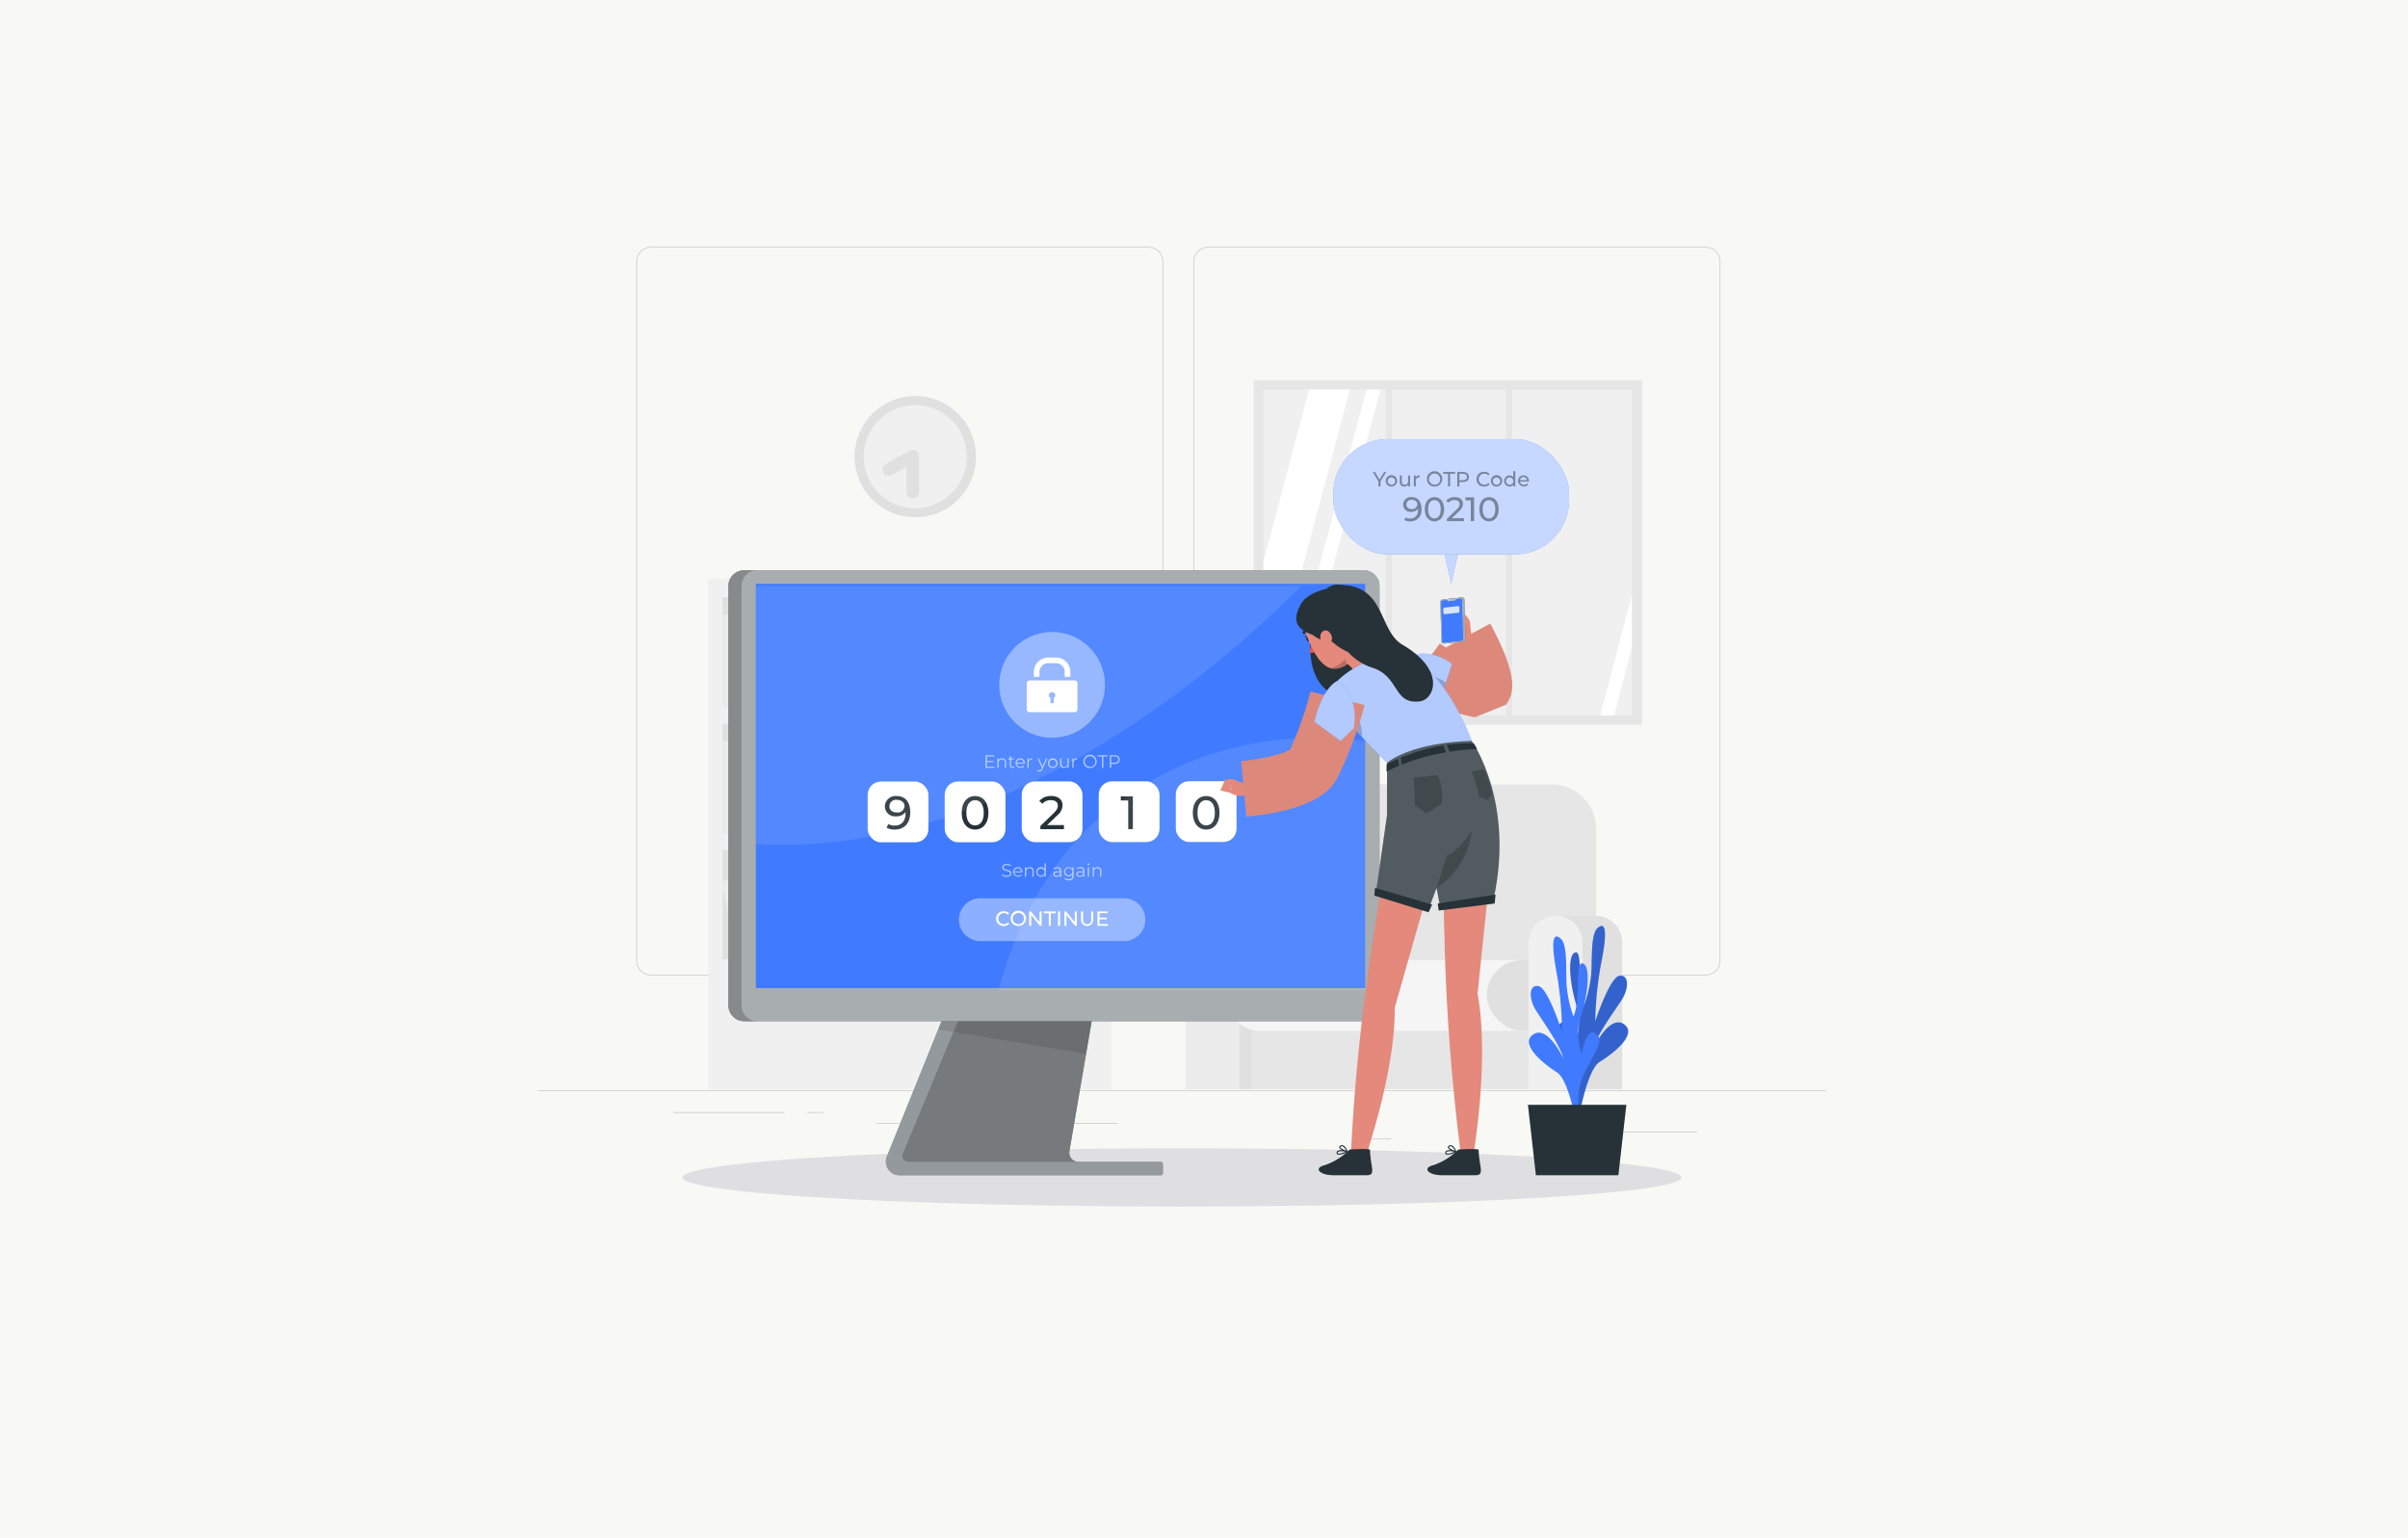 <svg xmlns="http://www.w3.org/2000/svg" width="382" height="244" viewBox="0 0 382 244">
  <g id="reset-pass" transform="translate(85.337 -15.782)">
    <rect id="Rectangle_207" data-name="Rectangle 207" width="382" height="244" transform="translate(-85.337 15.782)" fill="#f8f8f5"/>
    <g id="Background_Complete" data-name="Background Complete" transform="translate(0 54.953)">
      <g id="Group_2382" data-name="Group 2382" transform="translate(0 0)">
        <rect id="Rectangle_351" data-name="Rectangle 351" width="204.326" height="0.102" transform="translate(0 133.811)" fill="#c2c2c2"/>
        <rect id="Rectangle_352" data-name="Rectangle 352" width="13.535" height="0.102" transform="translate(170.317 140.389)" fill="#c2c2c2"/>
        <rect id="Rectangle_353" data-name="Rectangle 353" width="3.553" height="0.102" transform="translate(131.801 141.498)" fill="#c2c2c2"/>
        <rect id="Rectangle_354" data-name="Rectangle 354" width="7.843" height="0.102" transform="translate(162.065 136.594)" fill="#c2c2c2"/>
        <rect id="Rectangle_355" data-name="Rectangle 355" width="17.651" height="0.102" transform="translate(21.437 137.281)" fill="#c2c2c2"/>
        <rect id="Rectangle_356" data-name="Rectangle 356" width="2.588" height="0.102" transform="translate(42.727 137.281)" fill="#c2c2c2"/>
        <rect id="Rectangle_357" data-name="Rectangle 357" width="38.281" height="0.102" transform="translate(53.726 139.006)" fill="#c2c2c2"/>
        <path id="Path_2973" data-name="Path 2973" d="M119.45,170.539H40.54a2.335,2.335,0,0,1-2.333-2.333V57.285a2.335,2.335,0,0,1,2.333-2.332h78.91a2.335,2.335,0,0,1,2.332,2.332V168.206A2.335,2.335,0,0,1,119.45,170.539ZM40.54,55.055a2.233,2.233,0,0,0-2.23,2.23V168.206a2.233,2.233,0,0,0,2.23,2.23h78.91a2.233,2.233,0,0,0,2.23-2.23V57.285a2.233,2.233,0,0,0-2.23-2.23Z" transform="translate(-22.594 -54.953)" fill="#c2c2c2"/>
        <path id="Path_2974" data-name="Path 2974" d="M335.747,170.539h-78.91a2.335,2.335,0,0,1-2.332-2.333V57.285a2.335,2.335,0,0,1,2.332-2.332h78.91a2.335,2.335,0,0,1,2.333,2.332V168.206A2.336,2.336,0,0,1,335.747,170.539ZM256.837,55.055a2.233,2.233,0,0,0-2.23,2.23V168.206a2.233,2.233,0,0,0,2.23,2.23h78.91a2.233,2.233,0,0,0,2.231-2.23V57.285a2.233,2.233,0,0,0-2.231-2.23Z" transform="translate(-150.501 -54.953)" fill="#c2c2c2"/>
      </g>
      <g id="Group_2391" data-name="Group 2391" transform="translate(27.03 21.14)">
        <g id="Group_2387" data-name="Group 2387" transform="translate(0 31.486)">
          <rect id="Rectangle_358" data-name="Rectangle 358" width="63.968" height="81.003" fill="#f0f0f0"/>
          <g id="Group_2383" data-name="Group 2383" transform="translate(2.261 2.952)">
            <rect id="Rectangle_359" data-name="Rectangle 359" width="59.446" height="17.321" fill="#e0e0e0"/>
            <rect id="Rectangle_360" data-name="Rectangle 360" width="3.377" height="14.517" transform="translate(0 2.804)" fill="#ebebeb"/>
            <rect id="Rectangle_361" data-name="Rectangle 361" width="3.377" height="14.517" transform="translate(16.329 2.804)" fill="#ebebeb"/>
            <rect id="Rectangle_362" data-name="Rectangle 362" width="3.377" height="14.517" transform="translate(34.915 3.015) rotate(-9.778)" fill="#ebebeb"/>
            <rect id="Rectangle_363" data-name="Rectangle 363" width="3.377" height="12.604" transform="translate(4.184 4.717)" fill="#ebebeb"/>
            <rect id="Rectangle_364" data-name="Rectangle 364" width="3.377" height="12.604" transform="translate(11.946 4.717)" fill="#ebebeb"/>
            <rect id="Rectangle_365" data-name="Rectangle 365" width="3.377" height="12.604" transform="translate(31.538 4.717)" fill="#ebebeb"/>
            <rect id="Rectangle_366" data-name="Rectangle 366" width="3.377" height="12.604" transform="translate(20.845 5.017) rotate(-12.528)" fill="#ebebeb"/>
            <rect id="Rectangle_367" data-name="Rectangle 367" width="1.689" height="15.238" transform="translate(8.793 2.083)" fill="#ebebeb"/>
            <rect id="Rectangle_368" data-name="Rectangle 368" width="1.688" height="15.238" transform="translate(28.879 2.083)" fill="#ebebeb"/>
          </g>
          <g id="Group_2384" data-name="Group 2384" transform="translate(2.261 23.016)">
            <rect id="Rectangle_369" data-name="Rectangle 369" width="59.446" height="17.321" transform="translate(59.446 17.321) rotate(180)" fill="#e0e0e0"/>
            <rect id="Rectangle_370" data-name="Rectangle 370" width="3.377" height="14.517" transform="translate(59.446 17.321) rotate(180)" fill="#ebebeb"/>
            <rect id="Rectangle_371" data-name="Rectangle 371" width="3.377" height="14.517" transform="translate(43.118 17.321) rotate(180)" fill="#ebebeb"/>
            <rect id="Rectangle_372" data-name="Rectangle 372" width="3.377" height="14.517" transform="translate(22.066 17.321) rotate(-170.221)" fill="#ebebeb"/>
            <rect id="Rectangle_373" data-name="Rectangle 373" width="3.377" height="12.604" transform="translate(55.262 17.321) rotate(180)" fill="#ebebeb"/>
            <rect id="Rectangle_374" data-name="Rectangle 374" width="3.377" height="12.604" transform="translate(47.5 17.321) rotate(180)" fill="#ebebeb"/>
            <rect id="Rectangle_375" data-name="Rectangle 375" width="3.377" height="12.604" transform="translate(27.908 17.321) rotate(180)" fill="#ebebeb"/>
            <rect id="Rectangle_376" data-name="Rectangle 376" width="3.377" height="12.604" transform="translate(35.868 17.321) rotate(-167.472)" fill="#ebebeb"/>
            <rect id="Rectangle_377" data-name="Rectangle 377" width="1.688" height="15.238" transform="translate(50.653 17.321) rotate(180)" fill="#ebebeb"/>
            <rect id="Rectangle_378" data-name="Rectangle 378" width="1.688" height="15.238" transform="translate(30.567 17.321) rotate(180)" fill="#ebebeb"/>
            <rect id="Rectangle_379" data-name="Rectangle 379" width="3.377" height="14.517" transform="translate(0 2.804)" fill="#ebebeb"/>
            <rect id="Rectangle_380" data-name="Rectangle 380" width="3.377" height="12.604" transform="translate(4.184 4.717)" fill="#ebebeb"/>
            <rect id="Rectangle_381" data-name="Rectangle 381" width="3.377" height="12.604" transform="translate(11.946 4.717)" fill="#ebebeb"/>
            <rect id="Rectangle_382" data-name="Rectangle 382" width="1.689" height="15.238" transform="translate(8.793 2.083)" fill="#ebebeb"/>
          </g>
          <g id="Group_2386" data-name="Group 2386" transform="translate(2.046 43.08)">
            <rect id="Rectangle_383" data-name="Rectangle 383" width="59.446" height="17.321" transform="translate(0.215)" fill="#e0e0e0"/>
            <g id="Group_2385" data-name="Group 2385" transform="translate(0 2.083)">
              <rect id="Rectangle_384" data-name="Rectangle 384" width="3.377" height="14.517" transform="translate(34.335 0.721)" fill="#ebebeb"/>
              <rect id="Rectangle_385" data-name="Rectangle 385" width="3.377" height="14.517" transform="translate(52.921 0.932) rotate(-9.778)" fill="#ebebeb"/>
              <rect id="Rectangle_386" data-name="Rectangle 386" width="3.377" height="12.604" transform="translate(22.19 2.634)" fill="#ebebeb"/>
              <rect id="Rectangle_387" data-name="Rectangle 387" width="3.377" height="12.604" transform="translate(29.952 2.634)" fill="#ebebeb"/>
              <rect id="Rectangle_388" data-name="Rectangle 388" width="3.377" height="12.604" transform="translate(49.544 2.634)" fill="#ebebeb"/>
              <rect id="Rectangle_389" data-name="Rectangle 389" width="3.377" height="12.604" transform="translate(38.851 2.934) rotate(-12.528)" fill="#ebebeb"/>
              <rect id="Rectangle_390" data-name="Rectangle 390" width="1.688" height="15.238" transform="translate(26.799)" fill="#ebebeb"/>
              <rect id="Rectangle_391" data-name="Rectangle 391" width="1.689" height="15.238" transform="translate(46.885)" fill="#ebebeb"/>
              <rect id="Rectangle_392" data-name="Rectangle 392" width="3.377" height="14.517" transform="translate(14.07 0.932) rotate(-9.779)" fill="#ebebeb"/>
              <rect id="Rectangle_393" data-name="Rectangle 393" width="3.377" height="12.604" transform="translate(10.693 2.634)" fill="#ebebeb"/>
              <rect id="Rectangle_394" data-name="Rectangle 394" width="3.377" height="12.604" transform="translate(0 2.934) rotate(-12.528)" fill="#ebebeb"/>
              <rect id="Rectangle_395" data-name="Rectangle 395" width="1.688" height="15.238" transform="translate(8.034)" fill="#ebebeb"/>
            </g>
          </g>
        </g>
        <g id="Group_2388" data-name="Group 2388" transform="translate(75.779 64.138)">
          <path id="Path_2975" data-name="Path 2975" d="M295.039,263.633h36.049a7.08,7.08,0,0,1,7.08,7.08v28.15H287.959v-28.15A7.08,7.08,0,0,1,295.039,263.633Z" transform="translate(-273.094 -263.633)" fill="#e6e6e6"/>
          <path id="Path_2976" data-name="Path 2976" d="M255.789,314.689h6.451a4.207,4.207,0,0,1,4.207,4.207v23.28H251.582V318.9A4.207,4.207,0,0,1,255.789,314.689Z" transform="translate(-251.582 -293.825)" fill="#e0e0e0"/>
          <path id="Path_2977" data-name="Path 2977" d="M255.789,314.689h.136a4.207,4.207,0,0,1,4.207,4.207v23.28h-8.551V318.9A4.207,4.207,0,0,1,255.789,314.689Z" transform="translate(-251.582 -293.825)" fill="#ebebeb"/>
          <rect id="Rectangle_396" data-name="Rectangle 396" width="49.472" height="10.694" transform="translate(10.351 37.657)" fill="#e6e6e6"/>
          <rect id="Rectangle_397" data-name="Rectangle 397" width="56.266" height="11.219" rx="5.61" transform="translate(6.003 27.877)" fill="#f5f5f5"/>
          <rect id="Rectangle_398" data-name="Rectangle 398" width="14.472" height="11.219" rx="5.61" transform="translate(47.719 27.877)" fill="#e0e0e0" style="isolation: isolate"/>
          <path id="Path_2978" data-name="Path 2978" d="M388.775,314.689h6.451a4.207,4.207,0,0,1,4.207,4.207v23.28H384.568V318.9A4.207,4.207,0,0,1,388.775,314.689Z" transform="translate(-330.223 -293.825)" fill="#e0e0e0"/>
          <path id="Path_2979" data-name="Path 2979" d="M388.775,314.689h.136a4.207,4.207,0,0,1,4.207,4.207v23.28h-8.551V318.9A4.207,4.207,0,0,1,388.775,314.689Z" transform="translate(-330.223 -293.825)" fill="#f0f0f0"/>
        </g>
        <g id="Group_2389" data-name="Group 2389" transform="translate(21.786 1.1)">
          <circle id="Ellipse_48" data-name="Ellipse 48" cx="9.625" cy="9.625" r="9.625" transform="translate(0 3.084) rotate(-9.217)" fill="#e0e0e0"/>
          <circle id="Ellipse_49" data-name="Ellipse 49" cx="8.184" cy="8.184" r="8.184" transform="translate(1.654 4.275) rotate(-9.217)" fill="#f0f0f0"/>
          <path id="Path_2980" data-name="Path 2980" d="M140.048,141.858v-5.721l-3.791,2.145" transform="translate(-129.391 -125.201)" fill="#f0f0f0"/>
          <path id="Path_2980_-_Outline" data-name="Path 2980 - Outline" d="M140.048,142.858a1,1,0,0,1-1-1v-4.006l-2.3,1.3a1,1,0,0,1-.985-1.741l3.791-2.145a1,1,0,0,1,1.492.87v5.721A1,1,0,0,1,140.048,142.858Z" transform="translate(-129.391 -125.201)" fill="#e0e0e0"/>
        </g>
        <g id="Group_2390" data-name="Group 2390" transform="translate(86.516)">
          <rect id="Rectangle_399" data-name="Rectangle 399" width="61.605" height="54.665" fill="#e6e6e6"/>
          <rect id="Rectangle_400" data-name="Rectangle 400" width="58.441" height="51.698" transform="translate(1.543 1.498)" fill="#f0f0f0"/>
          <path id="Path_2981" data-name="Path 2981" d="M295.348,110.35l-13.715,51.585V137.7l7.241-27.346Z" transform="translate(-280.089 -108.852)" fill="#fff"/>
          <path id="Path_2982" data-name="Path 2982" d="M303.865,110.35l-13.836,51.7h-2.208l13.836-51.7Z" transform="translate(-283.749 -108.852)" fill="#fff"/>
          <path id="Path_2983" data-name="Path 2983" d="M417.394,190.178v8.261l-2.8,10.815h-2.208Z" transform="translate(-357.411 -156.058)" fill="#fff"/>
          <rect id="Rectangle_401" data-name="Rectangle 401" width="0.985" height="53.782" transform="translate(20.941 0.569)" fill="#e6e6e6"/>
          <rect id="Rectangle_402" data-name="Rectangle 402" width="0.985" height="53.782" transform="translate(40.02 0.569)" fill="#e6e6e6"/>
        </g>
      </g>
    </g>
    <g id="Shadow" transform="translate(22.93 197.965)">
      <ellipse id="_Path_" data-name="&lt;Path&gt;" cx="79.233" cy="4.627" rx="79.233" ry="4.627" fill="#dfdee1"/>
    </g>
    <g id="Plant" transform="translate(157.05 162.69)">
      <g id="Group_2393" data-name="Group 2393" transform="translate(0 0)">
        <path id="Path_2984" data-name="Path 2984" d="M398.318,348.276a10.241,10.241,0,0,0-.277-8.41c-2.218-4.175-2.861-5.159-1.447-6.014s2.062,3.34,2.062,3.34a9.426,9.426,0,0,0,.208-5.907c-.984-3.021-1.6-7.94-.257-8.468s.257,6.138,1.423,8.409a19.557,19.557,0,0,0,1.141-4.955c.161-2.426-.091-6.3.971-7.294s1.741-.306.7,5.048a55.988,55.988,0,0,0-1.036,9.706s2.3-7.023,3.849-7.228,1.544,2.069.221,4.042-3.875,5.507-4.294,7.325c0,0,2.528-5.285,4.8-3.666s-1.98,4.813-3.876,5.966-3.213,8.385-3.213,8.385Z" transform="translate(-391.132 -318.593)" fill="#407bff"/>
        <path id="Path_2985" data-name="Path 2985" d="M398.318,348.276a10.241,10.241,0,0,0-.277-8.41c-2.218-4.175-2.861-5.159-1.447-6.014s2.062,3.34,2.062,3.34a9.426,9.426,0,0,0,.208-5.907c-.984-3.021-1.6-7.94-.257-8.468s.257,6.138,1.423,8.409a19.557,19.557,0,0,0,1.141-4.955c.161-2.426-.091-6.3.971-7.294s1.741-.306.7,5.048a55.988,55.988,0,0,0-1.036,9.706s2.3-7.023,3.849-7.228,1.544,2.069.221,4.042-3.875,5.507-4.294,7.325c0,0,2.528-5.285,4.8-3.666s-1.98,4.813-3.876,5.966-3.213,8.385-3.213,8.385Z" transform="translate(-391.132 -318.593)" opacity="0.2" style="isolation: isolate"/>
        <path id="Path_2986" data-name="Path 2986" d="M393.257,352.433a10.242,10.242,0,0,1,.378-8.406c2.268-4.142,2.923-5.115,1.519-5.992s-2.1,3.309-2.1,3.309a9.429,9.429,0,0,1-.137-5.909c1.02-3.006,1.7-7.916.359-8.464s-.33,6.133-1.523,8.388a19.607,19.607,0,0,1-1.081-4.972c-.132-2.428.166-6.3-.883-7.308s-1.737-.332-.759,5.037a56.042,56.042,0,0,1,.919,9.721s-2.219-7.057-3.762-7.285-1.569,2.047-.269,4.039,3.809,5.564,4.206,7.389c0,0-2.465-5.322-4.759-3.737s1.922,4.842,3.8,6.023,3.112,8.432,3.112,8.432Z" transform="translate(-384.539 -321.013)" fill="#407bff"/>
        <g id="Group_2392" data-name="Group 2392" transform="translate(0 28.381)">
          <path id="Path_2987" data-name="Path 2987" d="M384.313,388.043h15.615l-1.264,11.174H385.577Z" transform="translate(-384.313 -388.043)" fill="#263238"/>
        </g>
      </g>
    </g>
    <g id="Device" transform="translate(30.212 106.258)">
      <g id="Group_2412" data-name="Group 2412">
        <g id="Group_2394" data-name="Group 2394" transform="translate(24.986 60.492)">
          <path id="Path_2988" data-name="Path 2988" d="M179.014,362.228V363.7a.329.329,0,0,1-.332.328H137.237a2.16,2.16,0,0,1-2.006-2.966l13.134-32.528,21.225.145-.725,4.22-4.682,27.317a1.444,1.444,0,0,0,1.422,1.689h13.077A.329.329,0,0,1,179.014,362.228Z" transform="translate(-135.073 -328.529)" fill="#263238"/>
          <path id="Path_2989" data-name="Path 2989" d="M179.014,362.228V363.7a.329.329,0,0,1-.332.328H137.237a2.16,2.16,0,0,1-2.006-2.966l8.144-20.164,4.99-12.364,21.225.145-.725,4.22-2.036,11.88-2.646,15.437a1.444,1.444,0,0,0,1.422,1.689h13.077A.329.329,0,0,1,179.014,362.228Z" transform="translate(-135.073 -328.529)" fill="#fff" opacity="0.5"/>
          <path id="Path_2990" data-name="Path 2990" d="M169.4,368.217H142.43a.946.946,0,0,1-.874-1.309l11.515-27.7h19.585l-4.682,27.317A1.444,1.444,0,0,0,169.4,368.217Z" transform="translate(-138.864 -334.846)" opacity="0.2" style="isolation: isolate"/>
          <path id="Path_2991" data-name="Path 2991" d="M181.6,328.674l-.724,4.22-2.036,11.88-23.455-3.881,4.991-12.364Z" transform="translate(-147.087 -328.529)" opacity="0.1" style="isolation: isolate"/>
        </g>
        <g id="Group_2396" data-name="Group 2396">
          <g id="Group_2395" data-name="Group 2395">
            <path id="Path_2992" data-name="Path 2992" d="M174.705,180.5H76.444a2.514,2.514,0,0,0-2.514,2.515v66.521a2.514,2.514,0,0,0,2.514,2.514h98.261a2.515,2.515,0,0,0,2.514-2.514V183.015A2.515,2.515,0,0,0,174.705,180.5Z" transform="translate(-73.93 -180.5)" fill="#263238"/>
            <path id="Path_2993" data-name="Path 2993" d="M174.705,180.5H76.444a2.514,2.514,0,0,0-2.514,2.515v66.521a2.514,2.514,0,0,0,2.514,2.514h98.261a2.515,2.515,0,0,0,2.514-2.514V183.015A2.515,2.515,0,0,0,174.705,180.5Z" transform="translate(-73.93 -180.5)" fill="#fff" opacity="0.6"/>
            <path id="Path_2994" data-name="Path 2994" d="M78.528,252.048H76.446a2.512,2.512,0,0,1-2.512-2.512V183.016a2.513,2.513,0,0,1,2.512-2.516h2.083a2.513,2.513,0,0,0-2.512,2.516v66.521A2.512,2.512,0,0,0,78.528,252.048Z" transform="translate(-73.932 -180.5)" opacity="0.2" style="isolation: isolate"/>
          </g>
        </g>
        <g id="Group_2397" data-name="Group 2397" transform="translate(4.351 2.16)">
          <rect id="Rectangle_403" data-name="Rectangle 403" width="96.673" height="64.145" fill="#407bff"/>
        </g>
        <g id="Group_2410" data-name="Group 2410" transform="translate(22.097 9.793)">
          <g id="Group_2400" data-name="Group 2400" transform="translate(20.865)">
            <circle id="Ellipse_50" data-name="Ellipse 50" cx="8.393" cy="8.393" r="8.393" fill="#fff" opacity="0.4"/>
            <g id="Group_2399" data-name="Group 2399" transform="translate(4.369 4.055)">
              <g id="Group_2398" data-name="Group 2398" transform="translate(1.127)">
                <path id="Path_2995" data-name="Path 2995" d="M193.4,217.449v-.785a1.384,1.384,0,0,1,1.382-1.382h1.24a1.384,1.384,0,0,1,1.382,1.382v.785h.9v-.785a2.28,2.28,0,0,0-2.277-2.278h-1.24a2.28,2.28,0,0,0-2.277,2.278v.785Z" transform="translate(-192.509 -214.386)" fill="#fff"/>
              </g>
              <path id="Path_2996" data-name="Path 2996" d="M189.752,223.748v4.125a.456.456,0,0,0,.456.456h7.135a.456.456,0,0,0,.456-.456v-4.125a.456.456,0,0,0-.456-.456h-7.135A.456.456,0,0,0,189.752,223.748Zm4.282,2.336v.811h-.517v-.811a.5.5,0,0,1-.251-.429.509.509,0,1,1,1.018,0A.5.5,0,0,1,194.034,226.084Z" transform="translate(-189.752 -219.653)" fill="#fff"/>
            </g>
          </g>
          <g id="Group_2406" data-name="Group 2406" transform="translate(0 23.684)">
            <rect id="Rectangle_404" data-name="Rectangle 404" width="9.636" height="9.636" rx="2.09" transform="translate(0 0.054)" fill="#fff"/>
            <rect id="Rectangle_405" data-name="Rectangle 405" width="9.636" height="9.636" rx="2.09" transform="translate(12.22 0.041)" fill="#fff"/>
            <rect id="Rectangle_406" data-name="Rectangle 406" width="9.636" height="9.636" rx="2.09" transform="translate(24.44 0.027)" fill="#fff"/>
            <rect id="Rectangle_407" data-name="Rectangle 407" width="9.636" height="9.636" rx="2.09" transform="translate(36.66 0.014)" fill="#fff"/>
            <rect id="Rectangle_408" data-name="Rectangle 408" width="9.636" height="9.636" rx="2.09" transform="translate(48.88)" fill="#fff"/>
            <g id="Group_2401" data-name="Group 2401" transform="translate(51.575 2.344)">
              <path id="Path_2997" data-name="Path 2997" d="M254.21,270.818c0-1.695.907-2.661,2.126-2.661s2.118.966,2.118,2.661-.907,2.661-2.118,2.661S254.21,272.513,254.21,270.818Zm3.5,0c0-1.331-.565-2-1.375-2s-1.382.669-1.382,2,.565,2,1.382,2S257.711,272.149,257.711,270.818Z" transform="translate(-254.21 -268.157)" fill="#263238"/>
            </g>
            <g id="Group_2402" data-name="Group 2402" transform="translate(2.733 2.344)">
              <path id="Path_2998" data-name="Path 2998" d="M138.711,270.752c0,1.776-1,2.728-2.46,2.728a2.508,2.508,0,0,1-1.293-.3l.282-.579a1.834,1.834,0,0,0,1,.245c1.056,0,1.724-.661,1.724-1.962v-.186a1.735,1.735,0,0,1-1.5.684,1.6,1.6,0,0,1-1.776-1.575,1.677,1.677,0,0,1,1.836-1.643C137.923,268.157,138.711,269.094,138.711,270.752Zm-.914-.989c0-.536-.431-1-1.241-1a1.023,1.023,0,0,0-1.145,1.011c0,.61.454,1,1.182,1A1.082,1.082,0,0,0,137.8,269.763Z" transform="translate(-134.69 -268.157)" fill="#263238"/>
            </g>
            <g id="Group_2403" data-name="Group 2403" transform="translate(14.915 2.345)">
              <path id="Path_2999" data-name="Path 2999" d="M164.5,270.819c0-1.695.907-2.661,2.126-2.661s2.118.966,2.118,2.661-.907,2.661-2.118,2.661S164.5,272.514,164.5,270.819Zm3.5,0c0-1.331-.565-2-1.375-2s-1.382.669-1.382,2,.565,2,1.382,2S168,272.15,168,270.819Z" transform="translate(-164.501 -268.158)" fill="#263238"/>
            </g>
            <g id="Group_2404" data-name="Group 2404" transform="translate(27.228 2.344)">
              <path id="Path_3000" data-name="Path 3000" d="M198.542,272.773v.646H194.8v-.505l2.118-2.044c.55-.535.654-.863.654-1.189,0-.535-.379-.863-1.107-.863a1.634,1.634,0,0,0-1.33.565l-.506-.438a2.4,2.4,0,0,1,1.9-.788c1.085,0,1.784.558,1.784,1.449a2.108,2.108,0,0,1-.855,1.635l-1.591,1.531Z" transform="translate(-194.632 -268.157)" fill="#263238"/>
            </g>
            <g id="Group_2405" data-name="Group 2405" transform="translate(40.162 2.404)">
              <path id="Path_3001" data-name="Path 3001" d="M228.192,268.3v5.2h-.736V268.95h-1.174V268.3Z" transform="translate(-226.282 -268.304)" fill="#263238"/>
            </g>
          </g>
          <g id="Group_2407" data-name="Group 2407" transform="translate(18.698 19.546)" opacity="0.6">
            <path id="Path_3002" data-name="Path 3002" d="M175.176,254.155v.183h-1.417v-2h1.374v.183h-1.162v.712h1.036v.181h-1.036v.744Z" transform="translate(-173.759 -252.318)" fill="#fff"/>
            <path id="Path_3003" data-name="Path 3003" d="M179.722,254.169v.872h-.2v-.853a.42.42,0,0,0-.452-.481.494.494,0,0,0-.527.544v.79h-.2v-1.505h.195v.277a.632.632,0,0,1,.572-.289A.577.577,0,0,1,179.722,254.169Z" transform="translate(-176.466 -253.022)" fill="#fff"/>
            <path id="Path_3004" data-name="Path 3004" d="M183.529,254.491a.483.483,0,0,1-.318.105.4.4,0,0,1-.441-.438v-.91H182.5v-.172h.269v-.329h.2v.329h.458v.172h-.458v.9a.241.241,0,0,0,.26.275.336.336,0,0,0,.223-.077Z" transform="translate(-178.929 -252.562)" fill="#fff"/>
            <path id="Path_3005" data-name="Path 3005" d="M186.877,254.353h-1.259a.558.558,0,0,0,.593.523.594.594,0,0,0,.461-.2l.114.132a.8.8,0,0,1-1.371-.521.725.725,0,0,1,.736-.765.718.718,0,0,1,.73.765C186.879,254.307,186.877,254.329,186.877,254.353Zm-1.259-.152h1.067a.535.535,0,0,0-1.067,0Z" transform="translate(-180.651 -253.022)" fill="#fff"/>
            <path id="Path_3006" data-name="Path 3006" d="M190.771,253.525v.2c-.017,0-.034,0-.049,0a.487.487,0,0,0-.507.555v.767h-.2v-1.505h.195v.294A.568.568,0,0,1,190.771,253.525Z" transform="translate(-183.371 -253.022)" fill="#fff"/>
            <path id="Path_3007" data-name="Path 3007" d="M195.4,253.554l-.752,1.686c-.126.295-.286.389-.5.389a.516.516,0,0,1-.367-.137l.095-.152a.377.377,0,0,0,.275.114c.134,0,.226-.063.312-.252l.066-.146-.673-1.5h.212l.567,1.279.566-1.279Z" transform="translate(-185.601 -253.039)" fill="#fff"/>
            <path id="Path_3008" data-name="Path 3008" d="M197.972,254.29a.766.766,0,1,1,.767.767A.741.741,0,0,1,197.972,254.29Zm1.325,0a.56.56,0,1,0-.558.586A.549.549,0,0,0,199.3,254.29Z" transform="translate(-188.077 -253.022)" fill="#fff"/>
            <path id="Path_3009" data-name="Path 3009" d="M204.068,253.554v1.505h-.195v-.275a.6.6,0,0,1-.541.289.583.583,0,0,1-.635-.646v-.873h.2v.853a.421.421,0,0,0,.452.483.49.49,0,0,0,.512-.547v-.789Z" transform="translate(-190.871 -253.039)" fill="#fff"/>
            <path id="Path_3010" data-name="Path 3010" d="M208.2,253.525v.2c-.017,0-.034,0-.049,0a.487.487,0,0,0-.507.555v.767h-.2v-1.505h.195v.294A.568.568,0,0,1,208.2,253.525Z" transform="translate(-193.678 -253.022)" fill="#fff"/>
            <path id="Path_3011" data-name="Path 3011" d="M211.754,253.312a1.052,1.052,0,1,1,1.053,1.019A1.008,1.008,0,0,1,211.754,253.312Zm1.892,0a.841.841,0,1,0-.839.83A.812.812,0,0,0,213.646,253.312Z" transform="translate(-196.227 -252.293)" fill="#fff"/>
            <path id="Path_3012" data-name="Path 3012" d="M217.925,252.518h-.7v-.183h1.62v.183h-.7v1.82h-.212Z" transform="translate(-199.46 -252.318)" fill="#fff"/>
            <path id="Path_3013" data-name="Path 3013" d="M223.578,253.022c0,.427-.309.684-.819.684h-.538v.632h-.212v-2h.75C223.268,252.335,223.578,252.592,223.578,253.022Zm-.212,0c0-.321-.212-.5-.612-.5h-.532v1h.532C223.154,253.52,223.366,253.337,223.366,253.022Z" transform="translate(-202.292 -252.318)" fill="#fff"/>
          </g>
          <g id="Group_2408" data-name="Group 2408" transform="translate(21.309 36.709)" opacity="0.6">
            <path id="Path_3014" data-name="Path 3014" d="M180.146,296.323l.083-.163a.984.984,0,0,0,.661.243c.375,0,.538-.157.538-.355,0-.55-1.234-.212-1.234-.953,0-.3.229-.55.738-.55a1.134,1.134,0,0,1,.621.177l-.072.169a1.033,1.033,0,0,0-.55-.166c-.366,0-.53.163-.53.364,0,.55,1.234.217,1.234.947,0,.3-.235.547-.747.547A1.086,1.086,0,0,1,180.146,296.323Z" transform="translate(-180.146 -294.443)" fill="#fff"/>
            <path id="Path_3015" data-name="Path 3015" d="M185.907,296.606h-1.259a.558.558,0,0,0,.593.523.594.594,0,0,0,.461-.2l.114.132a.8.8,0,0,1-1.371-.521.725.725,0,0,1,.736-.764.717.717,0,0,1,.73.764C185.909,296.559,185.907,296.582,185.907,296.606Zm-1.259-.152h1.068a.535.535,0,0,0-1.068,0Z" transform="translate(-182.688 -295.171)" fill="#fff"/>
            <path id="Path_3016" data-name="Path 3016" d="M190.428,296.422v.873h-.2v-.853a.42.42,0,0,0-.452-.481.494.494,0,0,0-.527.544v.789h-.2V295.79h.195v.277a.633.633,0,0,1,.573-.289A.577.577,0,0,1,190.428,296.422Z" transform="translate(-185.407 -295.171)" fill="#fff"/>
            <path id="Path_3017" data-name="Path 3017" d="M194.951,294.293v2.124h-.195v-.3a.653.653,0,0,1-.581.312.766.766,0,0,1,0-1.531.658.658,0,0,1,.573.3v-.9Zm-.2,1.371a.56.56,0,1,0-.558.587A.55.55,0,0,0,194.75,295.664Z" transform="translate(-187.999 -294.293)" fill="#fff"/>
            <path id="Path_3018" data-name="Path 3018" d="M201.33,296.362v.933h-.195v-.235a.565.565,0,0,1-.518.249c-.341,0-.55-.177-.55-.438,0-.232.149-.427.581-.427h.478v-.092c0-.257-.146-.4-.426-.4a.768.768,0,0,0-.5.177l-.092-.152a.957.957,0,0,1,.613-.2A.535.535,0,0,1,201.33,296.362Zm-.2.481V296.6h-.472c-.292,0-.386.114-.386.269,0,.174.14.283.381.283A.481.481,0,0,0,201.127,296.843Z" transform="translate(-191.927 -295.171)" fill="#fff"/>
            <path id="Path_3019" data-name="Path 3019" d="M205.695,295.79v1.322a.66.66,0,0,1-.753.753,1.048,1.048,0,0,1-.7-.232l.1-.154a.9.9,0,0,0,.593.206c.38,0,.555-.174.555-.546v-.192a.678.678,0,0,1-.587.292.73.73,0,1,1,0-1.46.68.68,0,0,1,.6.3v-.289Zm-.2.716a.571.571,0,1,0-.573.552A.538.538,0,0,0,205.5,296.505Z" transform="translate(-194.34 -295.171)" fill="#fff"/>
            <path id="Path_3020" data-name="Path 3020" d="M210.276,296.362v.933h-.195v-.235a.565.565,0,0,1-.518.249c-.34,0-.549-.177-.549-.438,0-.232.149-.427.581-.427h.478v-.092c0-.257-.146-.4-.427-.4a.767.767,0,0,0-.5.177l-.092-.152a.955.955,0,0,1,.612-.2A.535.535,0,0,1,210.276,296.362Zm-.2.481V296.6H209.6c-.292,0-.386.114-.386.269,0,.174.14.283.38.283A.482.482,0,0,0,210.073,296.843Z" transform="translate(-197.217 -295.171)" fill="#fff"/>
            <path id="Path_3021" data-name="Path 3021" d="M213.34,294.436a.147.147,0,0,1,.149-.143.144.144,0,0,1,.149.141.149.149,0,0,1-.3,0Zm.046.475h.2v1.505h-.2Z" transform="translate(-199.775 -294.293)" fill="#fff"/>
            <path id="Path_3022" data-name="Path 3022" d="M216.72,296.422v.873h-.2v-.853a.42.42,0,0,0-.452-.481.494.494,0,0,0-.527.544v.789h-.2V295.79h.195v.277a.633.633,0,0,1,.573-.289A.577.577,0,0,1,216.72,296.422Z" transform="translate(-200.955 -295.171)" fill="#fff"/>
          </g>
          <path id="Path_3023" data-name="Path 3023" d="M189.6,314.665H166.821a3.4,3.4,0,0,1-3.4-3.4h0a3.4,3.4,0,0,1,3.4-3.395H189.6a3.4,3.4,0,0,1,3.4,3.395h0A3.4,3.4,0,0,1,189.6,314.665Z" transform="translate(-148.95 -265.616)" fill="#fff" opacity="0.4"/>
          <g id="Group_2409" data-name="Group 2409" transform="translate(20.376 44.311)">
            <path id="Path_3024" data-name="Path 3024" d="M177.863,314.065a1.157,1.157,0,0,1,1.212-1.17,1.129,1.129,0,0,1,.869.356l-.212.206a.849.849,0,0,0-.644-.271.879.879,0,1,0,0,1.758.85.85,0,0,0,.644-.275l.212.206a1.136,1.136,0,0,1-.872.359A1.156,1.156,0,0,1,177.863,314.065Z" transform="translate(-177.863 -312.895)" fill="#fff"/>
            <path id="Path_3025" data-name="Path 3025" d="M183.527,314.065a1.216,1.216,0,1,1,1.219,1.17A1.162,1.162,0,0,1,183.527,314.065Zm2.1,0a.889.889,0,1,0-.886.879A.859.859,0,0,0,185.631,314.065Z" transform="translate(-181.212 -312.895)" fill="#fff"/>
            <path id="Path_3026" data-name="Path 3026" d="M192.669,312.959v2.287H192.4l-1.372-1.706v1.706H190.7v-2.287h.268l1.372,1.706v-1.706Z" transform="translate(-185.455 -312.933)" fill="#fff"/>
            <path id="Path_3027" data-name="Path 3027" d="M197.175,313.243h-.784v-.284h1.892v.284H197.5v2h-.324Z" transform="translate(-188.82 -312.933)" fill="#fff"/>
            <path id="Path_3028" data-name="Path 3028" d="M201.894,312.959h.327v2.287h-.327Z" transform="translate(-192.074 -312.933)" fill="#fff"/>
            <path id="Path_3029" data-name="Path 3029" d="M206.341,312.959v2.287h-.268l-1.372-1.706v1.706h-.327v-2.287h.268l1.372,1.706v-1.706Z" transform="translate(-193.54 -312.933)" fill="#fff"/>
            <path id="Path_3030" data-name="Path 3030" d="M210.822,314.259v-1.3h.327v1.287c0,.507.232.735.644.735s.647-.228.647-.735v-1.287h.317v1.3a.968.968,0,1,1-1.935,0Z" transform="translate(-197.353 -312.933)" fill="#fff"/>
            <path id="Path_3031" data-name="Path 3031" d="M218.858,314.962v.284H217.2v-2.287h1.614v.284h-1.287v.7h1.147v.278h-1.147v.738Z" transform="translate(-201.124 -312.933)" fill="#fff"/>
          </g>
        </g>
        <g id="Group_2411" data-name="Group 2411" transform="translate(4.35 2.462)">
          <path id="Path_3032" data-name="Path 3032" d="M171.173,186.524c-13.367,13.392-47.7,43.195-86.6,40.991V186.524Z" transform="translate(-84.575 -186.524)" fill="#fff" opacity="0.1"/>
          <path id="Path_3033" data-name="Path 3033" d="M236.921,246.037v39.534h-58.2c2.232-7.985,6.693-18.919,15.349-26.734C209.637,244.779,227.707,244.821,236.921,246.037Z" transform="translate(-140.246 -221.424)" fill="#fff" opacity="0.1"/>
        </g>
      </g>
    </g>
    <g id="Speech_bubble" data-name="Speech bubble" transform="translate(126.194 85.45)">
      <g id="Group_2415" data-name="Group 2415" transform="translate(0 0)">
        <path id="Path_3034" data-name="Path 3034" d="M351.232,171.09l1.356,5.992,1.356-5.992Z" transform="translate(-333.895 -154.127)" fill="#407bff"/>
        <path id="Path_3035" data-name="Path 3035" d="M351.232,171.09l1.356,5.992,1.356-5.992Z" transform="translate(-333.895 -154.127)" fill="#fff" opacity="0.7"/>
        <rect id="Rectangle_409" data-name="Rectangle 409" width="37.386" height="18.29" rx="8.592" fill="#407bff"/>
        <rect id="Rectangle_410" data-name="Rectangle 410" width="37.386" height="18.29" rx="8.592" fill="#fff" opacity="0.7"/>
        <g id="Group_2413" data-name="Group 2413" transform="translate(6.237 5.079)" opacity="0.5">
          <path id="Path_3036" data-name="Path 3036" d="M325.3,143.841v.791h-.324v-.8l-.908-1.49h.349l.732,1.206.735-1.206h.324Z" transform="translate(-324.07 -142.208)" fill="#263238"/>
          <path id="Path_3037" data-name="Path 3037" d="M329.133,144.547a.9.9,0,1,1,.9.885A.862.862,0,0,1,329.133,144.547Zm1.483,0a.584.584,0,1,0-.582.611A.568.568,0,0,0,330.616,144.547Z" transform="translate(-327.064 -142.989)" fill="#263238"/>
          <path id="Path_3038" data-name="Path 3038" d="M336.2,143.705v1.731h-.3v-.261a.7.7,0,0,1-.588.281.68.68,0,0,1-.745-.754v-1h.314v.96c0,.34.17.51.467.51a.51.51,0,0,0,.536-.575v-.895Z" transform="translate(-330.276 -143.012)" fill="#263238"/>
          <path id="Path_3039" data-name="Path 3039" d="M340.952,143.665v.3a.555.555,0,0,0-.072,0,.517.517,0,0,0-.546.585v.862h-.314v-1.731h.3v.291A.66.66,0,0,1,340.952,143.665Z" transform="translate(-333.503 -142.989)" fill="#263238"/>
          <path id="Path_3040" data-name="Path 3040" d="M345.109,143.452a1.216,1.216,0,1,1,1.219,1.17A1.162,1.162,0,0,1,345.109,143.452Zm2.1,0a.889.889,0,1,0-.886.879A.859.859,0,0,0,347.213,143.452Z" transform="translate(-336.511 -142.171)" fill="#263238"/>
          <path id="Path_3041" data-name="Path 3041" d="M352.181,142.629H351.4v-.284h1.892v.284H352.5v2h-.324Z" transform="translate(-340.23 -142.208)" fill="#263238"/>
          <path id="Path_3042" data-name="Path 3042" d="M358.746,143.142c0,.5-.359.8-.954.8h-.566v.692H356.9v-2.287h.892C358.387,142.345,358.746,142.646,358.746,143.142Zm-.327,0c0-.327-.219-.513-.637-.513h-.556v1.026h.556C358.2,143.656,358.42,143.469,358.42,143.142Z" transform="translate(-343.484 -142.208)" fill="#263238"/>
          <path id="Path_3043" data-name="Path 3043" d="M364.373,143.452a1.157,1.157,0,0,1,1.212-1.17,1.13,1.13,0,0,1,.869.356l-.212.206a.847.847,0,0,0-.644-.271.879.879,0,1,0,0,1.758.85.85,0,0,0,.644-.275l.212.206a1.134,1.134,0,0,1-.872.359A1.156,1.156,0,0,1,364.373,143.452Z" transform="translate(-347.903 -142.171)" fill="#263238"/>
          <path id="Path_3044" data-name="Path 3044" d="M369.933,144.547a.9.9,0,1,1,.9.885A.862.862,0,0,1,369.933,144.547Zm1.483,0a.584.584,0,1,0-.582.611A.568.568,0,0,0,371.416,144.547Z" transform="translate(-351.191 -142.989)" fill="#263238"/>
          <path id="Path_3045" data-name="Path 3045" d="M376.807,142.01v2.424h-.3v-.274a.731.731,0,0,1-.617.294.884.884,0,0,1,0-1.767.738.738,0,0,1,.6.277v-.954Zm-.311,1.559a.584.584,0,1,0-.581.611A.57.57,0,0,0,376.5,143.569Z" transform="translate(-354.195 -142.01)" fill="#263238"/>
          <path id="Path_3046" data-name="Path 3046" d="M382.187,144.652h-1.4a.587.587,0,0,0,.627.506.647.647,0,0,0,.5-.209l.173.2a.944.944,0,0,1-1.614-.6.848.848,0,0,1,.869-.882.835.835,0,0,1,.856.892C382.194,144.583,382.191,144.622,382.187,144.652Zm-1.4-.226h1.111a.559.559,0,0,0-1.111,0Z" transform="translate(-357.421 -142.989)" fill="#263238"/>
        </g>
        <g id="Group_2414" data-name="Group 2414" transform="translate(11.059 9.205)" opacity="0.5">
          <path id="Path_3047" data-name="Path 3047" d="M338.78,153.983A1.737,1.737,0,0,1,337,155.958a1.818,1.818,0,0,1-.937-.221l.2-.42a1.322,1.322,0,0,0,.727.178c.764,0,1.248-.479,1.248-1.42v-.135a1.255,1.255,0,0,1-1.087.5,1.159,1.159,0,0,1-1.286-1.141A1.214,1.214,0,0,1,337.2,152.1C338.21,152.1,338.78,152.783,338.78,153.983Zm-.662-.716c0-.387-.312-.726-.9-.726a.741.741,0,0,0-.829.731c0,.441.329.727.856.727A.783.783,0,0,0,338.118,153.267Z" transform="translate(-335.869 -152.105)" fill="#263238"/>
          <path id="Path_3048" data-name="Path 3048" d="M344.26,154.031c0-1.227.657-1.926,1.539-1.926s1.534.7,1.534,1.926-.657,1.927-1.534,1.927S344.26,155.259,344.26,154.031Zm2.535,0c0-.963-.409-1.447-1-1.447s-1,.484-1,1.447.409,1.448,1,1.448S346.795,154.995,346.795,154.031Z" transform="translate(-340.831 -152.105)" fill="#263238"/>
          <path id="Path_3049" data-name="Path 3049" d="M355.391,155.447v.468h-2.707v-.366l1.534-1.48c.4-.388.474-.624.474-.861,0-.388-.274-.624-.8-.624a1.183,1.183,0,0,0-.963.409l-.366-.318a1.738,1.738,0,0,1,1.378-.57c.785,0,1.291.4,1.291,1.049a1.526,1.526,0,0,1-.619,1.184l-1.152,1.109Z" transform="translate(-345.739 -152.105)" fill="#263238"/>
          <path id="Path_3050" data-name="Path 3050" d="M361.426,152.21v3.767h-.533v-3.3h-.85v-.468Z" transform="translate(-350.164 -152.167)" fill="#263238"/>
          <path id="Path_3051" data-name="Path 3051" d="M365.444,154.031c0-1.227.656-1.926,1.539-1.926s1.534.7,1.534,1.926-.657,1.927-1.534,1.927S365.444,155.259,365.444,154.031Zm2.534,0c0-.963-.409-1.447-1-1.447s-1,.484-1,1.447.409,1.448,1,1.448S367.978,154.995,367.978,154.031Z" transform="translate(-353.358 -152.105)" fill="#263238"/>
        </g>
      </g>
    </g>
    <g id="Character" transform="translate(108.261 108.582)">
      <g id="Group_2427" data-name="Group 2427">
        <path id="Path_3052" data-name="Path 3052" d="M351.884,219.1a27.058,27.058,0,0,1-10.849-4.61l5.278-7.094c.01.008.359.261.953.62l7.044-3.783c4.629,8.619,3.715,11.166,2.5,12.877Z" transform="translate(-311.496 -198.094)" fill="#dc897c"/>
        <g id="Group_2416" data-name="Group 2416" transform="translate(30.783 10.897)">
          <path id="Path_3053" data-name="Path 3053" d="M342.279,212.894a8.086,8.086,0,0,1,3.934,1.6l-1.645,5.059S336.637,212.248,342.279,212.894Z" transform="translate(-340.252 -212.854)" fill="#407bff"/>
          <path id="Path_3054" data-name="Path 3054" d="M342.262,217.168a33.114,33.114,0,0,0,2.3,2.383l.676-2.079.97-2.977a8.048,8.048,0,0,0-3.932-1.6C338.809,212.5,340.468,215.1,342.262,217.168Z" transform="translate(-340.251 -212.855)" fill="#fff" opacity="0.6"/>
          <path id="Path_3055" data-name="Path 3055" d="M345.157,222.364a33.11,33.11,0,0,0,2.3,2.383l.676-2.079a4.838,4.838,0,0,0-2.966-1.023A3.9,3.9,0,0,0,345.157,222.364Z" transform="translate(-343.146 -218.052)" opacity="0.2" style="isolation: isolate"/>
        </g>
        <path id="Path_3056" data-name="Path 3056" d="M300.707,194.69s-3.8,12.637,4.205,14.333,8.845-4.119,8.845-4.119S307.2,194.947,300.707,194.69Z" transform="translate(-285.551 -191.215)" fill="#263238"/>
        <g id="Group_2418" data-name="Group 2418" transform="translate(12.037 0.002)">
          <path id="Path_3057" data-name="Path 3057" d="M297.41,203.817a.241.241,0,0,1-.212-.355,1.752,1.752,0,0,1,1.293-.9.241.241,0,1,1,.029.481,1.272,1.272,0,0,0-.9.645A.241.241,0,0,1,297.41,203.817Z" transform="translate(-296.171 -196.016)" fill="#263238"/>
          <path id="Path_3058" data-name="Path 3058" d="M299.734,208.772a6.169,6.169,0,0,1-.33,1.44.8.8,0,0,0,.837.016Z" transform="translate(-297.35 -199.544)" fill="#de5753"/>
          <g id="Group_2417" data-name="Group 2417" transform="translate(1.235 8.149)">
            <path id="Path_3059" data-name="Path 3059" d="M298.266,206.668c.085.224.275.359.425.3s.2-.285.116-.509-.275-.36-.425-.3S298.18,206.444,298.266,206.668Z" transform="translate(-297.888 -206.141)" fill="#263238"/>
            <path id="Path_3060" data-name="Path 3060" d="M297.961,206.139l-.56-.006S297.8,206.451,297.961,206.139Z" transform="translate(-297.401 -206.133)" fill="#263238"/>
          </g>
          <path id="Path_3061" data-name="Path 3061" d="M305.91,200a.413.413,0,0,1-.057.1c-.037.069-.078.135-.118.2a3.9,3.9,0,0,1-.94,1.124c-1.238.977-2.293,1.271-3.22.989-.045-.012-.09-.029-.135-.045l0,0c-1.377-.56-2.436-2.207-3.306-4.385a8.656,8.656,0,0,1-.707-2.689c0-.008-.012-.033-.012-.041,0-.033-.008-.074-.008-.106a3.2,3.2,0,0,1,1.291-2.767,6.2,6.2,0,0,1,1.185-.731C303.986,189.663,307.958,196.144,305.91,200Z" transform="translate(-296.166 -189.203)" fill="#e4897b"/>
          <path id="Path_3062" data-name="Path 3062" d="M311.775,213.356a3.9,3.9,0,0,1-.94,1.124c-1.238.977-2.293,1.271-3.22.989a4.478,4.478,0,0,0,2.325-1.41A2.321,2.321,0,0,1,311.775,213.356Z" transform="translate(-302.206 -202.255)" opacity="0.2" style="isolation: isolate"/>
          <path id="Path_3063" data-name="Path 3063" d="M297.325,192.825a4.8,4.8,0,0,0,4.471,2.948s2.6,2.449,4.353,1.672c2.391-1.06,2.883-5.407.445-8.445C303.432,185.061,296.532,187.881,297.325,192.825Z" transform="translate(-296.084 -186.753)" fill="#263238"/>
          <path id="Path_3064" data-name="Path 3064" d="M303.822,205.472c-.213-.452-.208-1.382.542-1.61.776-.237,2.025,1.363.43,2.607C304.565,206.647,304.265,206.415,303.822,205.472Z" transform="translate(-299.892 -196.627)" fill="#e4897b"/>
          <path id="Path_3065" data-name="Path 3065" d="M299.205,186.805s-3.091.607-4.092,2.438c-1.169,2.139-1.211,3.8,1.883,4.883,0,0,3.925-3.694,5.616-4.1a18.441,18.441,0,0,1,3.006-.482C304.5,186.326,300.451,185.451,299.205,186.805Z" transform="translate(-294.379 -186.191)" fill="#263238"/>
          <path id="Path_3066" data-name="Path 3066" d="M313.5,211.733a7.262,7.262,0,0,1,2.679,3.9l6.625-3.864s-5.187-1.184-6.079-3.19C316.724,208.577,313.26,209.008,313.5,211.733Z" transform="translate(-305.678 -199.429)" fill="#e4897b"/>
        </g>
        <path id="Path_3067" data-name="Path 3067" d="M315.866,230.742s-8.565-8.434-9.505-11.081a14.031,14.031,0,0,1,10.82-5.855c7.214-.235,12.119,13.486,12.119,13.486Z" transform="translate(-289.427 -202.518)" fill="#407bff"/>
        <path id="Path_3068" data-name="Path 3068" d="M329.3,227.291,315.87,230.74s-1.872-1.843-3.964-4.074c-.646-.7-1.32-1.434-1.97-2.162a21.652,21.652,0,0,1-3.572-4.847,14.029,14.029,0,0,1,10.817-5.856C324.4,213.569,329.3,227.291,329.3,227.291Z" transform="translate(-289.43 -202.515)" fill="#fff" opacity="0.6"/>
        <path id="Path_3069" data-name="Path 3069" d="M309.07,193.767a9,9,0,0,0,5.659,5.552c4.405,1.384,3.3,5.878,7.57,5.348,2.273-.282,4.217-4.909-2.751-8.985-4.062-2.376-2.486-10.178-11.107-9.447C308.441,186.235,310.229,191.583,309.07,193.767Z" transform="translate(-290.657 -186.187)" fill="#263238"/>
        <path id="Path_3070" data-name="Path 3070" d="M317.519,344.072l-2.041-.465a315.212,315.212,0,0,1,3.087-31.851c.206-1.455.4-2.83.6-4.111.093-.609.18-1.195.267-1.758.422-2.782.783-4.982,1.008-6.342.165-.992.26-1.536.26-1.536l7.345,1.8-.526,1.854-1.737,6.12-.2.7-1.151,4.04-1.953,6.88C322.606,329.791,317.519,344.072,317.519,344.072Z" transform="translate(-294.819 -252.313)" fill="#e4897b"/>
        <path id="Path_3071" data-name="Path 3071" d="M356.246,340.1l-2.093-.105a329.289,329.289,0,0,1-2.553-34.274c-.043-1.48-.079-2.864-.107-4.117,0-.065,0-.125,0-.185-.053-2.488-.079-4.467-.091-5.719,0-.981-.008-1.519-.008-1.519l7.547.5-.324,3.145-.474,4.621-.094.906-.325,3.149-.871,8.444C358.78,325.148,356.246,340.1,356.246,340.1Z" transform="translate(-316.056 -250.047)" fill="#e4897b"/>
        <g id="Group_2420" data-name="Group 2420" transform="translate(32.839 88.893)">
          <path id="Path_3072" data-name="Path 3072" d="M353.417,405.359c-.006-.262-3.227-.057-3.227-.057a10.161,10.161,0,0,1-3.905,2.468c-1.925.453-.849,1.608,1.3,1.608h5.321C354.436,409.378,353.481,408.076,353.417,405.359Z" transform="translate(-345.283 -404.608)" fill="#263238"/>
          <g id="Group_2419" data-name="Group 2419" transform="translate(2.834)">
            <path id="Path_3073" data-name="Path 3073" d="M352.313,405.155a.309.309,0,0,1-.078-.343.345.345,0,0,1,.172-.218,1.316,1.316,0,0,1,.723-.079c-.262-.14-.492-.31-.5-.479-.007-.11.065-.2.211-.271a.5.5,0,0,1,.417-.012c.437.182.707.933.719.966a.087.087,0,0,1,0,.065.119.119,0,0,1-.012.018h0a.08.08,0,0,1-.029.022,4.042,4.042,0,0,1-1.335.408A.443.443,0,0,1,352.313,405.155Zm.179-.414a.18.18,0,0,0-.092.113c-.032.126.008.159.021.17.152.125.742-.053,1.216-.254A2.109,2.109,0,0,0,352.492,404.741Zm.421-.822c-.044.02-.117.063-.114.107.008.145.469.4.946.577a1.418,1.418,0,0,0-.553-.692.338.338,0,0,0-.131-.028A.344.344,0,0,0,352.913,403.919Z" transform="translate(-352.218 -403.714)" fill="#263238"/>
          </g>
        </g>
        <g id="Group_2422" data-name="Group 2422" transform="translate(15.604 88.893)">
          <path id="Path_3074" data-name="Path 3074" d="M311.241,405.359c-.006-.262-3.226-.057-3.226-.057a10.161,10.161,0,0,1-3.905,2.468c-1.925.453-.849,1.608,1.3,1.608h5.321C312.26,409.378,311.3,408.076,311.241,405.359Z" transform="translate(-303.107 -404.608)" fill="#263238"/>
          <g id="Group_2421" data-name="Group 2421" transform="translate(2.834)">
            <path id="Path_3075" data-name="Path 3075" d="M310.137,405.155a.309.309,0,0,1-.078-.343.344.344,0,0,1,.172-.218,1.314,1.314,0,0,1,.722-.079c-.262-.14-.491-.31-.5-.479-.007-.11.065-.2.212-.271a.5.5,0,0,1,.417-.012c.436.182.707.933.718.966a.085.085,0,0,1,0,.065.121.121,0,0,1-.011.018h0a.08.08,0,0,1-.029.022,4.046,4.046,0,0,1-1.335.408A.443.443,0,0,1,310.137,405.155Zm.179-.414a.181.181,0,0,0-.092.113c-.032.126.008.159.021.17.152.125.742-.053,1.217-.254A2.109,2.109,0,0,0,310.316,404.741Zm.421-.822c-.044.02-.117.063-.115.107.008.145.469.4.946.577a1.416,1.416,0,0,0-.552-.692.336.336,0,0,0-.13-.028A.342.342,0,0,0,310.737,403.919Z" transform="translate(-310.042 -403.714)" fill="#263238"/>
          </g>
        </g>
        <path id="Path_3076" data-name="Path 3076" d="M325.356,270.805l1.743-12.248v-8.3c4.589-3.45,13.434-3.45,13.434-3.45s6.8,9.426,3.5,24.942L335.5,273l-.546-2.894L333.882,273Z" transform="translate(-300.66 -222.038)" fill="#263238"/>
        <path id="Path_3077" data-name="Path 3077" d="M325.356,270.805l1.743-12.248v-8.3c4.589-3.45,13.434-3.45,13.434-3.45s6.8,9.426,3.5,24.942L335.5,273l-.546-2.894L333.882,273Z" transform="translate(-300.66 -222.038)" fill="#fff" opacity="0.2"/>
        <path id="Path_3078" data-name="Path 3078" d="M348.837,290.718l1.643-5.1s1.725-.523,3.939-3.948A12.422,12.422,0,0,1,348.837,290.718Z" transform="translate(-314.545 -242.648)" opacity="0.2" style="isolation: isolate"/>
        <path id="Path_3079" data-name="Path 3079" d="M339.939,260.481l3.83-.366a8.643,8.643,0,0,1,.613,4.548l-2.457,1.474-1.778-1.262S340.1,261.631,339.939,260.481Z" transform="translate(-309.284 -229.904)" opacity="0.2" style="isolation: isolate"/>
        <path id="Path_3080" data-name="Path 3080" d="M362.5,258.141a19.263,19.263,0,0,1,1.132,3.921l1.359.575.732-.91a14.5,14.5,0,0,0-1.334-3.977Z" transform="translate(-322.623 -228.506)" opacity="0.2" style="isolation: isolate"/>
        <path id="Path_3081" data-name="Path 3081" d="M324.8,303.817l9.056,2.659-.568,1.215-8.606-2.646Z" transform="translate(-300.263 -255.747)" fill="#263238"/>
        <path id="Path_3082" data-name="Path 3082" d="M349.311,307.848l.149,1.117,8.88-1.117.137-1.411Z" transform="translate(-314.825 -257.297)" fill="#263238"/>
        <g id="Group_2423" data-name="Group 2423" transform="translate(26.356 25.13)">
          <path id="Path_3083" data-name="Path 3083" d="M353.24,249.025a32.088,32.088,0,0,1,4.392-.427l-.546-.9a24.933,24.933,0,0,0-4.283.256Z" transform="translate(-343.247 -247.683)" fill="#263238"/>
          <path id="Path_3084" data-name="Path 3084" d="M331.265,253.718c-1.17.506-1.847.889-1.847.889l.008,1.116c.659-.334,1.322-.637,1.984-.912Z" transform="translate(-329.418 -251.252)" fill="#263238"/>
          <path id="Path_3085" data-name="Path 3085" d="M335.074,251.573a35.793,35.793,0,0,1,7.032-1.957l-.408-1.088a30.974,30.974,0,0,0-6.792,1.953Z" transform="translate(-332.663 -248.183)" fill="#263238"/>
        </g>
        <g id="Group_2424" data-name="Group 2424" transform="translate(0 30.788)">
          <path id="Path_3086" data-name="Path 3086" d="M271.315,262.46l-2.321-.932-.392,2.19s2.093,1.27,2.964-.241Z" transform="translate(-267.099 -261.528)" fill="#e4897b"/>
          <path id="Path_3087" data-name="Path 3087" d="M265.667,261.662l-.744,1.695,1.5.36.392-2.19Z" transform="translate(-264.923 -261.528)" fill="#e4897b"/>
        </g>
        <g id="Group_2425" data-name="Group 2425" transform="translate(37.054 4.741)">
          <path id="Path_3088" data-name="Path 3088" d="M358.947,202.6l-.276-2.485-2.115.69s-.13,2.445,1.613,2.5Z" transform="translate(-356.164 -199.165)" fill="#e4897b"/>
          <path id="Path_3089" data-name="Path 3089" d="M357.443,197.788l-1.845.146.393,1.5,2.115-.69Z" transform="translate(-355.598 -197.788)" fill="#e4897b"/>
        </g>
        <path id="Path_3090" data-name="Path 3090" d="M316.483,238.024c-.646-.7-1.32-1.434-1.97-2.162-.249-1.52-.409-2.856-.409-2.856A5.9,5.9,0,0,1,316.483,238.024Z" transform="translate(-294.007 -213.873)" opacity="0.2" style="isolation: isolate"/>
        <path id="Path_3091" data-name="Path 3091" d="M274.4,248.991l-.82-8.8c3.2-.3,6.914-1.2,7.789-1.888a56.718,56.718,0,0,0,3.211-9.16l8.58,2.137a60.361,60.361,0,0,1-4.352,11.645C286.672,247.031,279.793,248.491,274.4,248.991Z" transform="translate(-270.284 -212.219)" fill="#dc897c"/>
        <path id="Path_3092" data-name="Path 3092" d="M304.861,223.669c-2,1.306-3.071,4.708-3.409,6.372L305.6,233.1l2.1-2.042C308.55,226.363,305.618,223.176,304.861,223.669Z" transform="translate(-286.524 -208.322)" fill="#407bff"/>
        <path id="Path_3093" data-name="Path 3093" d="M304.861,223.669c-2,1.306-3.071,4.708-3.409,6.372L305.6,233.1l2.1-2.042C308.55,226.363,305.618,223.176,304.861,223.669Z" transform="translate(-286.524 -208.322)" fill="#fff" opacity="0.6"/>
        <g id="Group_2426" data-name="Group 2426" transform="translate(34.888 1.994)">
          <path id="Path_3094" data-name="Path 3094" d="M354.387,198.05l-2.963.315a.3.3,0,0,1-.312-.317l-.179-6.283a.361.361,0,0,1,.292-.381l2.963-.315a.3.3,0,0,1,.312.317l.179,6.283A.362.362,0,0,1,354.387,198.05Z" transform="translate(-350.672 -191.067)" fill="#263238"/>
          <path id="Path_3095" data-name="Path 3095" d="M354.387,198.05l-2.963.315a.3.3,0,0,1-.312-.317l-.179-6.283a.361.361,0,0,1,.292-.381l2.963-.315a.3.3,0,0,1,.312.317l.179,6.283A.362.362,0,0,1,354.387,198.05Z" transform="translate(-350.672 -191.067)" fill="#fff" opacity="0.6"/>
          <path id="Path_3096" data-name="Path 3096" d="M353.749,198.117l-2.963.315a.3.3,0,0,1-.312-.317l-.179-6.283a.361.361,0,0,1,.292-.381l2.963-.315a.3.3,0,0,1,.312.317l.179,6.283A.36.36,0,0,1,353.749,198.117Z" transform="translate(-350.296 -191.108)" fill="#263238"/>
          <path id="Path_3097" data-name="Path 3097" d="M353.749,198.117l-2.963.315a.3.3,0,0,1-.312-.317l-.179-6.283a.361.361,0,0,1,.292-.381l2.963-.315a.3.3,0,0,1,.312.317l.179,6.283A.36.36,0,0,1,353.749,198.117Z" transform="translate(-350.296 -191.108)" fill="#fff" opacity="0.7"/>
          <path id="Path_3098" data-name="Path 3098" d="M353.708,191.438l-.775.083-.1.239-1.2.128-.113-.217-.774.083a.235.235,0,0,0-.19.247l.179,6.283a.194.194,0,0,0,.2.206l2.963-.315a.235.235,0,0,0,.19-.247l-.179-6.283A.2.2,0,0,0,353.708,191.438Z" transform="translate(-350.449 -191.286)" fill="#407bff"/>
          <path id="Path_3099" data-name="Path 3099" d="M353.833,195.472l-2.18.232a.191.191,0,0,1-.2-.2l-.017-.606a.23.23,0,0,1,.186-.243l2.18-.232a.191.191,0,0,1,.2.2l.017.606A.229.229,0,0,1,353.833,195.472Z" transform="translate(-350.97 -193.05)" fill="#fff" opacity="0.8"/>
        </g>
      </g>
    </g>
  </g>
</svg>
